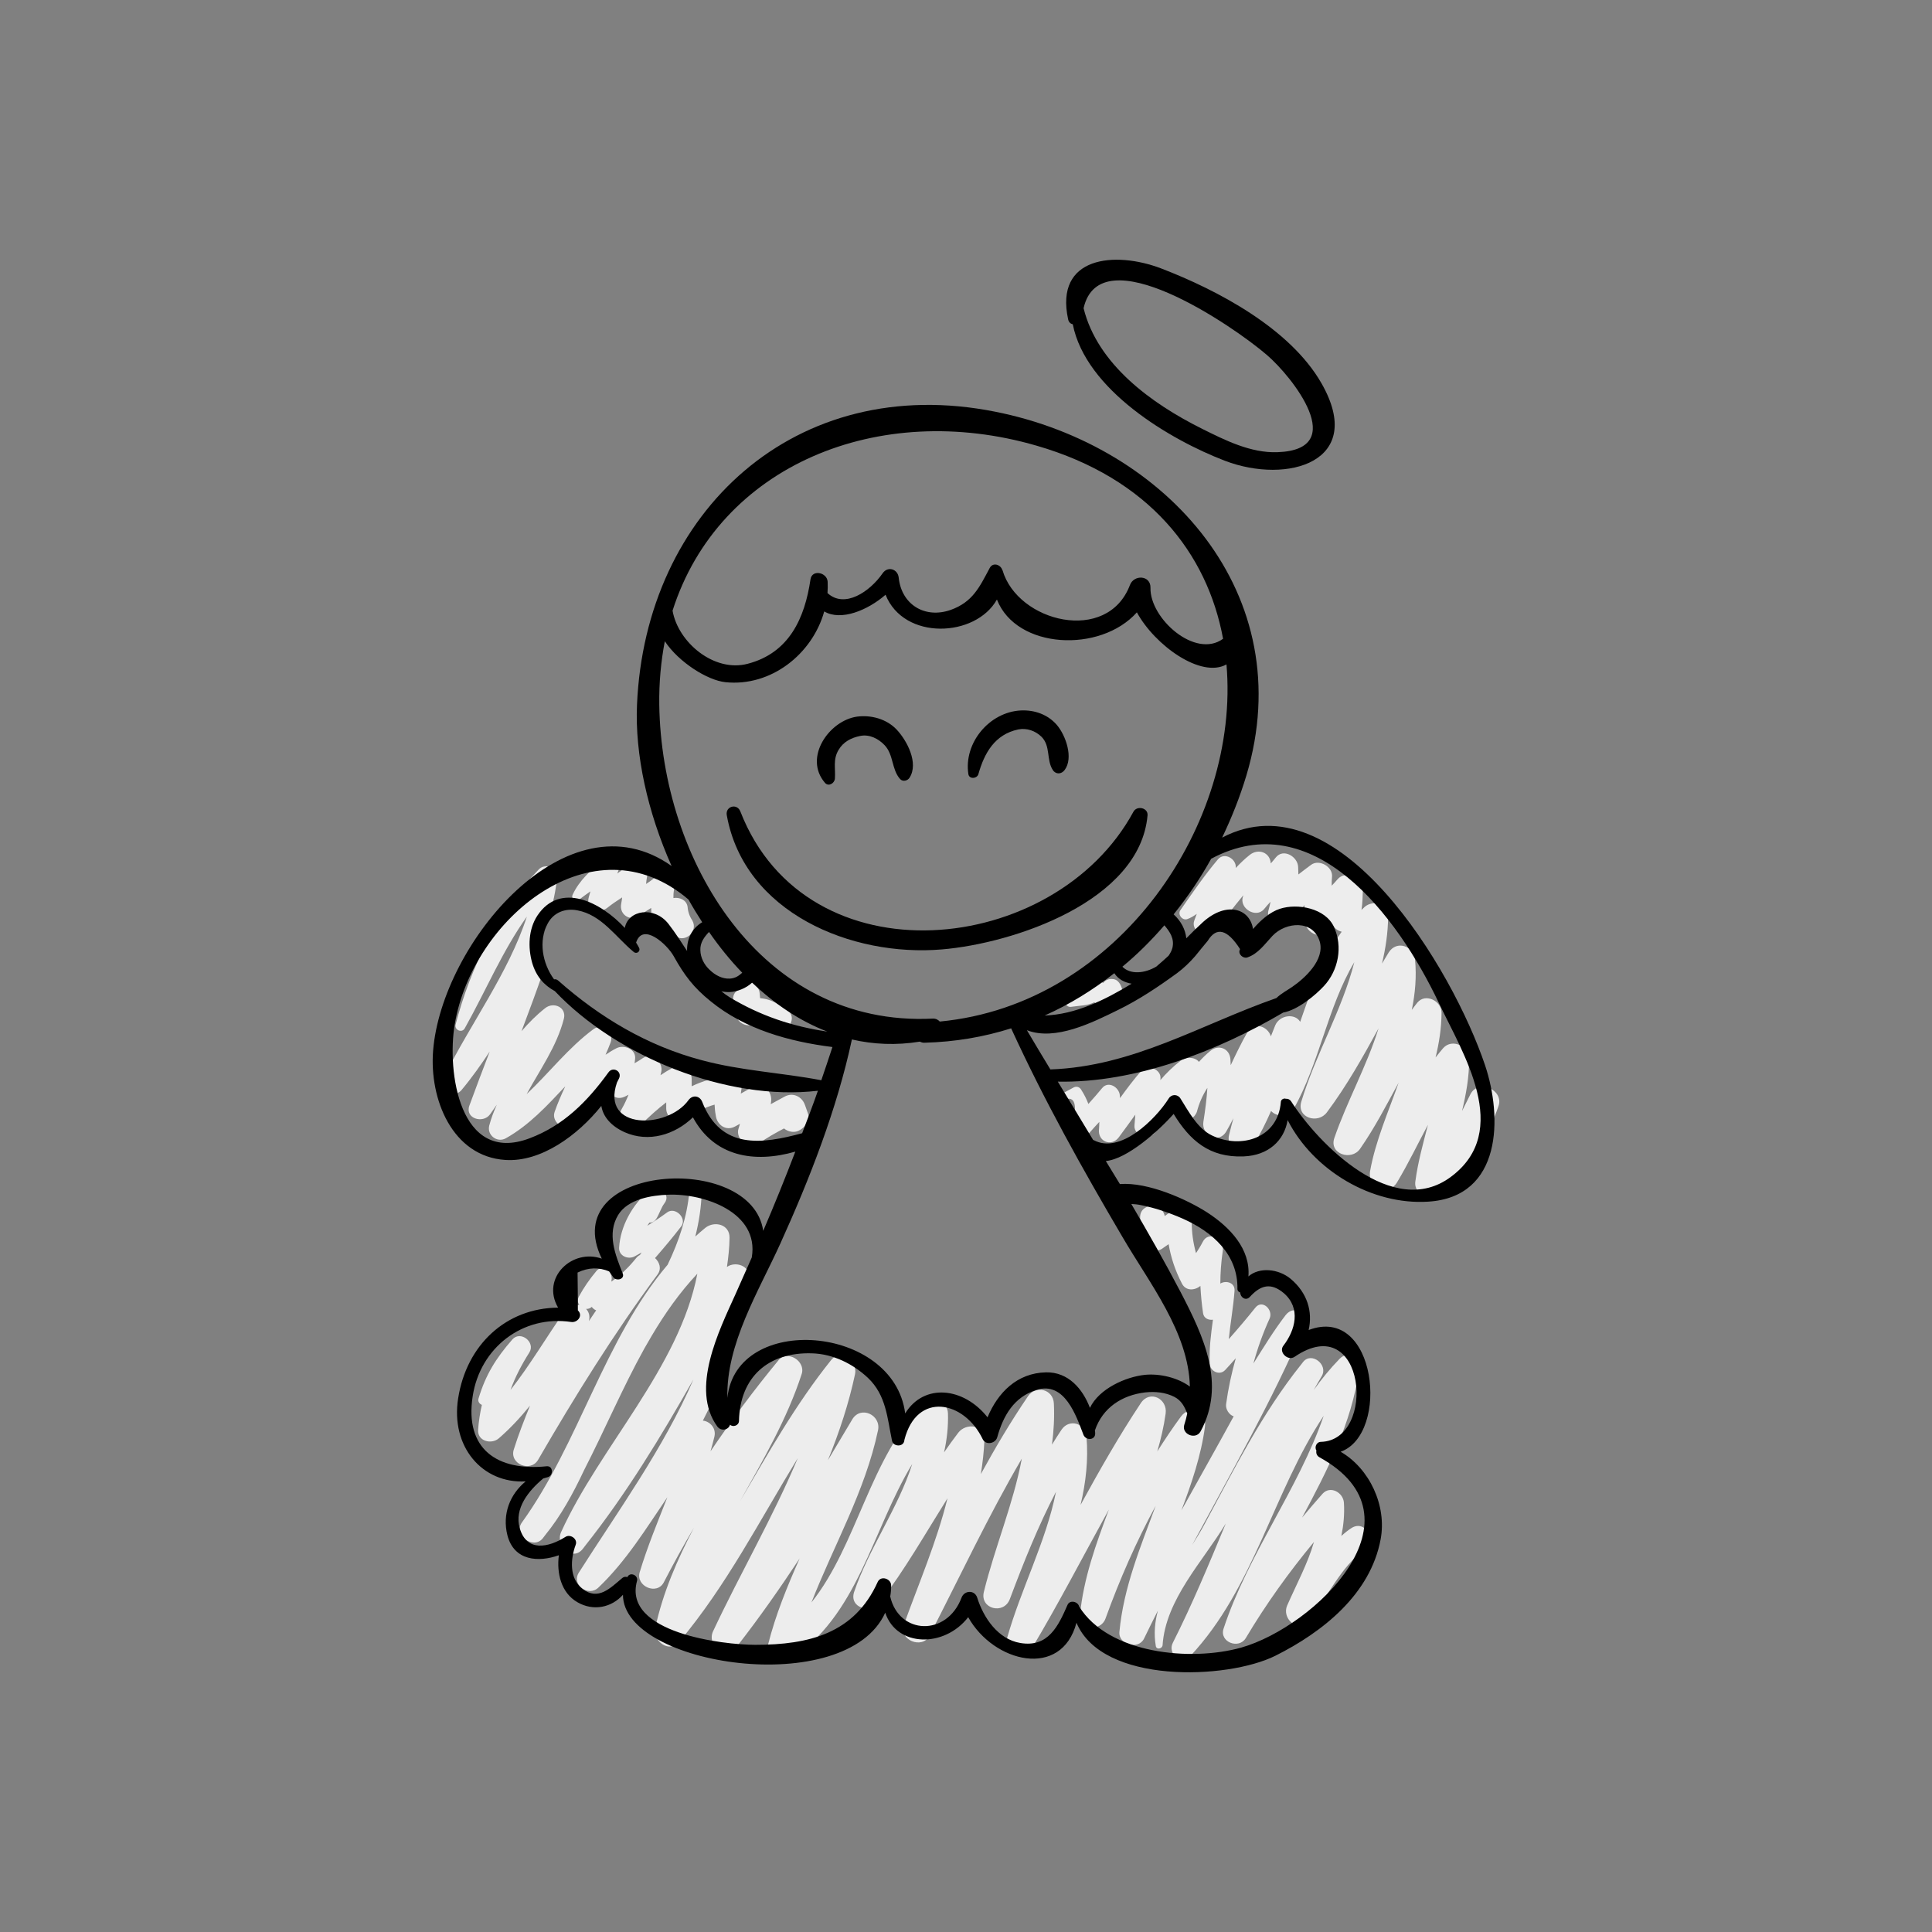 <?xml version="1.0" encoding="utf-8"?>
<!-- Generator: Adobe Illustrator 16.0.0, SVG Export Plug-In . SVG Version: 6.00 Build 0)  -->
<!DOCTYPE svg PUBLIC "-//W3C//DTD SVG 1.1//EN" "http://www.w3.org/Graphics/SVG/1.1/DTD/svg11.dtd">
<svg version="1.1" id="Layer_1" xmlns="http://www.w3.org/2000/svg" xmlns:xlink="http://www.w3.org/1999/xlink" x="0px" y="0px"
	 width="350px" height="350px" viewBox="0 0 350 350" enable-background="new 0 0 350 350" xml:space="preserve">
<rect x="0" y="0" width="350" height="350" fill="#808080" stroke="none"/>
<g>
	<path fill="#EDEDED" d="M146.357,201.681c-0.178-0.502-0.355-1.007-0.534-1.511c-0.544-1.539-2.2-2.334-3.695-1.501
		c-0.845,0.47-1.676,0.916-2.502,1.364c0.02-0.126,0.033-0.229,0.055-0.364c0.329-1.981-1.529-3.771-3.477-2.673
		c-0.665,0.377-1.334,0.749-2,1.122c0.037-0.292,0.071-0.585,0.126-0.878c0.089-1.158-1.132-2.478-2.329-2.332
		c-2.574,0.314-4.654,0.895-6.697,1.881c0-0.451-0.001-0.899-0.003-1.349c-0.003-1.79-1.938-2.807-3.46-1.987
		c-0.773,0.417-1.493,0.866-2.192,1.331c0.045-0.184,0.093-0.357,0.136-0.542c0.423-1.802-1.59-3.743-3.326-2.558
		c-0.491,0.338-0.995,0.642-1.502,0.933c0.03-0.26,0.068-0.516,0.098-0.777c0.205-1.819-2.03-2.638-3.387-1.942
		c-0.699,0.357-1.346,0.758-1.966,1.181c0.321-0.756,0.651-1.504,0.934-2.278c0.612-1.668-1.628-3.46-3.096-2.379
		c-4.554,3.352-8.05,7.94-12.137,11.79c2.42-4.45,5.443-8.605,6.743-13.635c0.546-2.107-1.856-3.144-3.364-1.958
		c-1.602,1.258-3.005,2.678-4.301,4.186c1.405-3.725,2.791-7.456,4.08-11.223c0.508-1.478-0.563-2.372-1.752-2.427
		c2.053-4.581,3.613-9.312,4.138-14.309c0.18-1.735-2.215-2.501-3.313-1.374c-7.48,7.697-12.398,17.8-15.098,28.128
		c-0.258,0.985,1.144,1.604,1.652,0.698c3.84-6.839,6.787-13.963,11.254-20.244c-3.31,10.219-10.31,19.541-14.96,28.976
		c-0.949,1.923,1.602,4.264,3.141,2.424c1.851-2.215,3.506-4.563,5.093-6.956c-1.248,3.258-2.493,6.517-3.685,9.796
		c-0.851,2.346,2.478,3.321,3.746,1.579c0.418-0.574,0.821-1.159,1.223-1.744c-0.539,1.211-1.027,2.451-1.367,3.766
		c-0.455,1.752,1.432,3.197,3.007,2.313c4.267-2.396,7.477-5.925,10.758-9.402c-0.704,1.516-1.38,3.046-1.933,4.645
		c-0.697,2.023,2.324,3.911,3.709,2.159c1.969-2.493,3.657-4.969,5.844-7.022c0.089,1.656,1.612,2.925,3.324,2.002
		c0.172-0.093,0.344-0.179,0.516-0.27c-0.337,0.849-0.718,1.696-1.222,2.57c-1.306,2.257,1.727,4.579,3.579,2.763
		c1.452-1.425,2.911-2.751,4.478-3.949c0,0.38-0.001,0.759-0.001,1.138c-0.003,1.654,2.002,3.01,3.477,1.995
		c1.582-1.274,3.351-2.169,5.287-2.727c0.023,0.646,0.083,1.288,0.207,1.932c0.197,1.735,1.841,2.948,3.521,2.02
		c0.288-0.16,0.577-0.315,0.864-0.475c-0.078,0.267-0.146,0.542-0.236,0.795c-0.709,1.961,1.909,4.078,3.642,2.799
		c1.458-1.074,3.009-1.919,4.578-2.752c0.793,0.668,2.026,0.859,2.906,0.272c0.089-0.06,0.178-0.119,0.268-0.179
		C146.094,203.926,146.744,202.78,146.357,201.681z"/>
	<path fill="#EDEDED" d="M125.431,166.773c-0.511-0.755-0.802-1.599-0.873-2.524c-0.192-1.22-1.458-1.748-2.562-1.559
		c-0.008-0.489,0.013-0.979,0.103-1.468c0.395-2.181-1.929-3.563-3.635-2.116c-0.448,0.38-0.927,0.714-1.418,1.032
		c0.04-0.446,0.089-0.893,0.177-1.336c0.412-2.061-1.902-3.493-3.503-2.04c-0.593,0.541-1.233,1.018-1.886,1.478
		c0.041-0.096,0.064-0.198,0.11-0.294c0.866-1.815-1.259-3.578-2.803-2.164c-2.108,1.929-4.167,3.655-5.391,6.28
		c-0.369,0.792,0.516,1.473,1.188,0.916c0.645-0.534,1.339-1.012,2.021-1.502c-0.094,0.345-0.183,0.689-0.289,1.036
		c-0.643,2.088,1.904,3.116,3.349,1.949c0.854-0.689,1.769-1.291,2.686-1.886c-0.043,0.367-0.084,0.736-0.162,1.101
		c-0.461,2.179,1.924,3.435,3.567,2.076c0.579-0.479,1.21-0.879,1.852-1.266c0.042,0.724,0.042,1.448-0.098,2.168
		c-0.41,2.109,2.042,3.797,3.703,2.156c0.015-0.013,0.03-0.028,0.044-0.043c0.154,0.19,0.299,0.382,0.489,0.575
		C123.817,171.096,126.582,168.863,125.431,166.773z"/>
	<g>
		<path fill="#EDEDED" d="M133.556,179.396c-0.107,0.08-0.178,0.155-0.216,0.217c0.066-0.067,0.127-0.142,0.203-0.198
			C133.547,179.409,133.551,179.402,133.556,179.396z"/>
		<path fill="#EDEDED" d="M140.627,181.736c-0.932-0.532-1.921-0.831-2.926-0.902c-0.031-0.331-0.055-0.663-0.094-0.992
			c-0.21-1.757-2.777-3.023-3.743-1.013c-0.074,0.157-0.159,0.309-0.243,0.461c-0.026,0.046-0.043,0.067-0.066,0.105
			c0.192-0.146,0.493-0.285,0.933-0.27c-0.36-0.013-0.681,0.1-0.946,0.288c-0.21,0.341-0.288,0.332-0.203,0.198
			c-0.618,0.63-0.775,1.728-0.045,2.396c0.033,0.029,0.068,0.043,0.101,0.069c-0.031,0.456-0.06,0.911-0.086,1.363
			c-0.083,1.453,1.531,2.652,2.899,2.209c1.868-0.605,2.952,1.255,4.89,1.225c1.083-0.015,1.858-0.7,2.212-1.683
			C144.02,183.223,141.757,182.383,140.627,181.736z"/>
	</g>
	<path fill="#EDEDED" d="M203.349,179.521c-0.093-0.578-0.51-1.966-1.613-2.138c-0.899-0.141-1.488,0.188-1.927,0.711
		c-0.011-0.013-0.021-0.024-0.032-0.036c-0.806-0.805-2.025-0.541-2.629,0.339c-0.544,0.792-0.96,1.479-1.883,1.85
		c-0.621,0.25-1.258,0.432-1.869,0.713c-0.885,0.406-0.197,1.561,0.606,1.442c1.642-0.241,2.983-0.198,4.258-0.831
		c0.329,0.385,0.698,0.74,1.209,1.05c1.104,0.668,2.256-0.031,2.686-1.093c0.068-0.167,0.136-0.332,0.204-0.499
		c0.048-0.014,0.107-0.014,0.153-0.03C203.177,180.75,203.461,180.216,203.349,179.521z"/>
	<path fill="#EDEDED" d="M266.382,198.234c-0.51,1.015-1.011,2.03-1.52,3.036c0.733-3.072,1.306-6.179,1.281-9.431
		c-0.019-2.289-3.065-3.807-4.708-1.95c-0.482,0.547-0.923,1.119-1.37,1.685c0.645-2.637,1.07-5.33,1.084-8.134
		c0.01-2.091-2.901-3.59-4.376-1.813c-0.356,0.43-0.676,0.881-1.013,1.32c0.616-2.976,0.886-6.004,0.588-9.104
		c-0.237-2.481-3.344-3.572-4.775-1.294c-0.417,0.665-0.813,1.341-1.215,2.012c0.663-2.754,1.088-5.577,1.114-8.517
		c0.02-2.309-2.658-3.103-4.244-1.759c-0.206,0.177-0.38,0.377-0.58,0.559c0.186-1.185,0.202-2.421,0.245-3.6
		c0.081-2.232-3.102-3.757-4.619-1.913c-0.322,0.39-0.673,0.754-1.023,1.116c-0.003-0.532-0.003-1.064,0.055-1.602
		c0.195-1.813-2.322-3.265-3.788-2.175c-0.785,0.583-1.556,1.156-2.3,1.742c-0.017-0.455-0.029-0.902-0.048-1.367
		c-0.071-1.854-2.694-3.448-4.065-1.685c-0.284,0.365-0.588,0.709-0.889,1.056c-0.147-2.045-2.283-2.752-3.804-1.55
		c-0.919,0.727-1.753,1.53-2.541,2.375c0.17-1.633-2.048-2.962-3.238-1.554c-2.453,2.903-4.625,6.08-6.793,9.199
		c-0.543,0.784,0.355,1.926,1.243,1.619c0.608-0.212,1.176-0.556,1.725-0.949c-0.146,0.377-0.277,0.757-0.427,1.132
		c-0.79,1.989,2.121,3.467,3.483,2.028c1.919-2.028,3.559-4.371,5.376-6.529c-0.028,0.086-0.038,0.159-0.068,0.245
		c-0.73,2.109,2.391,4.028,3.844,2.236c0.363-0.448,0.75-0.877,1.142-1.301c-0.091,0.47-0.177,0.936-0.328,1.425
		c-0.82,2.65,3.162,4.334,4.473,1.886c0.577-1.078,1.267-1.939,2.038-2.706c0.014,0.656,0,1.313-0.089,1.971
		c-0.319,2.342,2.422,4.741,4.397,2.561c0.264-0.293,0.55-0.562,0.829-0.838c0.334,0.552,0.926,0.962,1.586,1.124
		c-3.521,4.791-5.526,10.56-7.521,16.325c-0.923-1.589-3.734-1.272-4.536,0.668c-0.27,0.651-0.522,1.306-0.775,1.961
		c-0.572-1.872-3.143-2.729-4.286-0.699c-1.09,1.932-2.052,3.923-2.994,5.924c-0.021-0.378-0.021-0.748-0.055-1.129
		c-0.163-1.911-2.132-2.681-3.595-1.489c-0.791,0.645-1.481,1.317-2.104,2.019c-0.706-0.916-2.379-0.957-3.305-0.229
		c-1.417,1.116-2.622,2.281-3.684,3.533c0.009-0.078,0.012-0.155,0.021-0.233c0.19-1.756-2.367-2.719-3.479-1.441
		c-1.38,1.589-2.633,3.245-3.845,4.933c-0.014-0.165-0.023-0.324-0.036-0.492c-0.111-1.457-2.07-2.713-3.204-1.328
		c-0.809,0.987-1.651,1.933-2.494,2.878c-0.331-0.869-0.749-1.722-1.341-2.64c-0.293-0.454-0.847-0.606-1.327-0.349
		c-0.544,0.296-1.09,0.59-1.634,0.885c-0.688,0.373-0.177,1.272,0.495,1.172c1.936-0.289,1.344,2.778,1.101,4.305
		c-0.251,1.582,1.699,3.255,2.995,1.744c0.549-0.642,1.126-1.252,1.696-1.867c-0.02,0.427-0.019,0.852-0.055,1.278
		c-0.31,2.229,2.207,3.343,3.582,1.511c1.025-1.362,2.002-2.74,2.995-4.106c-0.044,0.639-0.092,1.276-0.156,1.918
		c-0.205,2.03,2.988,2.858,3.856,1.045c1.008-2.109,2.1-3.975,3.427-5.675c-0.015,0.356-0.047,0.71-0.055,1.067
		c-0.36,2.675,3.088,3.72,4.08,1.124c0.409-1.595,1.053-3.031,1.899-4.329c-0.124,1.992-0.384,3.978-0.725,6.164
		c-0.377,2.422,2.747,4.102,4.14,1.746c0.464-0.785,0.874-1.596,1.299-2.397c-0.27,0.995-0.539,1.997-0.785,3.012
		c-0.651,2.679,2.961,4.206,4.417,1.861c1.241-2,2.265-4.079,3.19-6.197c1.038,1.126,3.202,1.174,4.078-0.36
		c4.622-8.095,6.171-18.516,11.001-26.587c-2.2,8.654-7.016,16.677-9.599,25.253c-0.888,2.949,3.012,4.113,4.627,1.951
		c3.589-4.804,6.505-9.99,9.361-15.217c-2.116,6.789-5.783,13.365-8.006,19.861c-0.992,2.898,3.096,4.199,4.658,1.962
		c2.656-3.8,4.771-7.928,6.989-11.987c-1.854,5.283-4.168,10.471-5.164,15.991c-0.524,2.895,3.246,4.774,4.88,2.059
		c2.029-3.376,3.737-6.948,5.597-10.421c-0.883,3.401-1.828,6.799-2.284,10.271c-0.348,2.65,3.15,3.341,4.746,1.966
		c2.201-1.896,3.942-4.102,5.46-6.467c0.597-0.148,1.142-0.563,1.501-1.337c1.225-2.636,2.415-5.07,3.355-7.819
		C272.489,197.397,267.791,195.419,266.382,198.234z"/>
	<path fill="#EDEDED" d="M120.864,219.633c-1.167,0.858-2.369,1.66-3.596,2.424c0.119-0.188,0.245-0.374,0.372-0.559
		c0.458,0.005,0.926-0.197,1.253-0.706c0.582-0.906,0.846-1.974,1.493-2.828c1.337-1.77-1.403-3.477-2.883-2.224
		c-2.942,2.493-5.129,6.426-5.343,10.297c-0.081,1.477,1.604,2.186,2.771,1.59c0.445-0.226,0.865-0.492,1.301-0.729
		c-0.102,0.15-0.202,0.303-0.304,0.453c-0.242,0.124-0.468,0.297-0.667,0.545c-1.375,1.723-2.838,3.095-4.509,4.285
		c0.015-0.1,0.024-0.213,0.041-0.308c0.27-1.458-1.602-3-2.757-1.605c-1.222,1.475-2.233,2.903-3.152,4.596
		c-0.324,0.594-0.218,1.15,0.081,1.57c-0.909-0.205-1.946,0.052-2.613,1c-3.357,4.77-6.287,9.819-9.867,14.369
		c0.854-2.354,2.025-4.603,3.407-6.783c1.179-1.862-1.595-4.043-3.068-2.367c-2.948,3.361-4.862,6.421-6.138,10.728
		c-0.152,0.514,0.184,0.95,0.61,1.127c-0.337,1.465-0.57,2.968-0.678,4.526c-0.143,2.057,2.412,2.686,3.734,1.546
		c2.104-1.815,3.949-3.829,5.67-5.941c-1.068,2.618-2.096,5.25-2.943,7.953c-0.828,2.642,3.05,4.2,4.407,1.857
		c6.725-11.609,13.672-22.772,21.64-33.572c0.766-1.038,0.362-2.213-0.459-2.967c1.627-1.873,3.229-3.768,4.738-5.736
		C124.525,220.713,122.327,218.559,120.864,219.633z M106.674,239.341c0.006-0.024,0.015-0.05,0.021-0.074
		c0.223-0.909-0.042-1.635-0.519-2.147c0.362,0.026,0.721-0.084,1.026-0.362c0.21,0.279,0.483,0.5,0.797,0.624
		C107.555,238.032,107.108,238.682,106.674,239.341z"/>
	<path fill="#EDEDED" d="M244.817,276.829c-0.642,0.418-1.242,0.901-1.818,1.424c0.395-1.935,0.595-3.925,0.464-6.021
		c-0.115-1.845-2.47-3.19-3.885-1.61c-1.266,1.417-2.48,2.859-3.694,4.305c4.551-8.483,8.93-17.012,10.335-26.732
		c0.279-1.936-1.907-3.709-3.521-2.049c-1.734,1.783-3.283,3.681-4.696,5.658c0.48-0.828,0.929-1.672,1.433-2.49
		c1.255-2.034-1.809-4.501-3.358-2.592c-0.116,0.141-0.221,0.291-0.334,0.434l-0.002-0.002c0,0.003-0.002,0.005-0.002,0.007
		c-7.116,8.882-12.194,19.058-17.57,29.039c-0.664,1.233-1.422,2.467-2.205,3.706c7.044-13.089,14.42-25.999,20.313-39.684
		c1.006-2.332-1.836-3.98-3.374-1.974c-2.146,2.801-3.967,5.794-5.837,8.763c0.747-2.745,1.703-5.427,2.937-8.149
		c0.705-1.557-1.319-3.544-2.569-1.983c-1.565,1.957-3.177,3.85-4.827,5.717c0.291-2.92,0.83-5.816,1.042-8.759
		c0.107-1.479-1.539-1.942-2.574-1.308c0.01-1.938,0.143-3.874,0.448-5.959c0.303-2.055-2.586-3.768-3.66-1.544
		c-0.354,0.697-0.771,1.349-1.193,1.995c-0.518-1.871-0.795-3.794-0.769-5.784c-0.11-2.137-2.376-2.885-3.939-1.631
		c-0.324,0.229-0.643,0.463-0.965,0.694c-0.465-2.54-4.553-2.452-4.455,0.339c0.065,1.864,0.144,2.394,0.659,4.203
		c0.375,1.319,2.114,2.224,3.341,1.359c0.391-0.276,0.778-0.541,1.167-0.809c0.423,2.444,1.172,4.732,2.41,7.14
		c0.716,1.392,2.339,1.265,3.346,0.418c0.086,1.632,0.235,3.265,0.481,4.939c0.139,0.944,0.985,1.294,1.79,1.188
		c-0.357,2.627-0.699,5.233-0.583,7.956c0.058,1.377,1.771,2.24,2.8,1.16c0.663-0.697,1.283-1.423,1.924-2.134
		c-0.77,2.694-1.361,5.447-1.757,8.312c-0.127,0.919,0.551,1.941,1.375,2.214c-3.115,5.699-6.313,11.356-9.469,17.036
		c1.851-4.919,3.555-9.887,4.267-15.155c0.362-2.689-2.694-4.1-4.358-1.836c-1.515,2.058-2.923,4.169-4.282,6.306
		c0.655-2.236,1.188-4.513,1.515-6.849c0.379-2.696-2.868-4.354-4.498-1.897c-3.957,5.963-7.485,12.168-10.913,18.434
		c0.946-4.018,1.436-8.122,1.064-12.392c-0.21-2.417-3.123-3.291-4.519-1.224c-0.598,0.888-1.162,1.794-1.724,2.698
		c0.32-2.455,0.466-4.941,0.339-7.474c-0.131-2.57-3.28-3.353-4.696-1.271c-3.098,4.548-5.89,9.271-8.53,14.079
		c0.331-2.048,0.563-4.114,0.649-6.208c0.119-2.791-3.344-3.113-4.739-1.283c-0.89,1.167-1.744,2.355-2.576,3.559
		c0.511-2.275,0.785-4.621,0.706-7.074c-0.073-2.194-2.713-3.371-4.323-1.791c-9.834,9.641-12.015,25.521-20.404,36.056
		c4.057-10.392,9.73-20.153,12.059-31.188c0.588-2.785-3.147-4.541-4.67-1.969c-1.465,2.475-2.936,4.944-4.416,7.407
		c2.055-5.053,3.781-10.232,4.926-15.626c0.488-2.301-2.581-4.72-4.341-2.526c-6.375,7.945-11.355,16.799-16.488,25.547
		c4.174-7.464,8.513-14.871,11.163-23.039c0.754-2.322-2.6-4.434-4.225-2.459c-4.374,5.314-8.467,10.801-12.292,16.463
		c0.25-0.882,0.496-1.766,0.706-2.663c0.352-1.503-0.798-2.761-2.094-2.887c4.197-8.194,7.374-16.778,8.334-25.923
		c0.228-2.171-2.476-2.999-3.972-1.916c0.256-1.732,0.445-3.483,0.471-5.283c0.035-2.443-2.729-3.116-4.377-1.813
		c-0.638,0.506-1.223,1.05-1.827,1.58c0.673-2.663,1.096-5.381,1.159-8.166c0.032-1.462-2.112-1.413-2.236,0
		c-0.407,4.646-1.91,9.047-3.93,13.272c-11.512,13.552-16.03,32.303-26.414,46.714c-1.589,2.203,2.002,4.954,3.756,2.897
		c0.132-0.155,0.241-0.33,0.37-0.487l0.005,0.003c0.021-0.031,0.043-0.064,0.064-0.094c2.876-3.517,5.095-7.586,7.09-11.836
		c3.729-7.256,6.957-14.897,10.896-21.996c0.446-0.762,0.891-1.53,1.333-2.303c2.387-4.041,5.07-7.858,8.282-11.269
		c-3.288,17.043-17.686,31.39-24.692,46.828c-1.08,2.38,2.019,5.419,3.931,3.031c0.134-0.167,0.254-0.342,0.388-0.509
		c0,0.002,0.002,0.002,0.003,0.003c0.002-0.006,0.005-0.013,0.008-0.018c7.503-9.456,13.71-19.727,19.65-30.174
		c-5.371,12.438-13.803,24.042-20.761,34.994c-1.403,2.21,1.718,4.443,3.529,2.723c5.055-4.803,8.636-10.695,12.509-16.379
		c-1.757,4.479-3.61,8.929-5.004,13.555c-0.777,2.577,3.12,4.269,4.369,1.842c1.731-3.357,3.552-6.65,5.458-9.884
		c-3.01,5.762-5.622,11.697-7.018,18.189c-0.499,2.325,2.534,4.642,4.325,2.516c8.574-10.188,14.595-22.035,21.5-33.306
		c-4.493,10.71-10.426,20.871-15.354,31.378c-1.15,2.451,2.118,5.576,4.043,3.118c0.136-0.172,0.265-0.351,0.398-0.524
		c0.001,0.003,0.003,0.003,0.005,0.005c0.003-0.008,0.007-0.015,0.01-0.023c3.978-5.111,7.684-10.395,11.231-15.779
		c-2.248,5.076-4.361,10.207-5.723,15.624c-0.524,2.087,1.793,4.123,3.743,2.878c12.618-8.055,15.042-23.531,22.377-35.613
		c-2.533,7.958-7.837,15.289-10.512,23.14c-1.007,2.961,3.033,4.059,4.638,1.955c4.567-5.983,8.274-12.521,12.261-18.878
		c-1.929,7.829-5.206,15.415-7.906,22.922c-0.98,2.725,3.337,4.505,4.65,1.96c5.528-10.722,10.636-21.668,16.721-32.069
		c-1.534,8.172-4.894,16.071-6.873,24.137c-0.763,3.106,3.618,4.204,4.708,1.298c2.494-6.65,5.112-13.188,8.359-19.432
		c-1.811,9.057-6.376,17.647-8.867,26.533c-0.756,2.692,3.045,4.25,4.462,1.881c4.931-8.252,9.341-16.795,13.988-25.202
		c-2.326,6.215-4.596,12.445-5.251,19.17c-0.274,2.806,3.776,2.961,4.621,0.627c2.568-7.094,5.558-13.926,9.106-20.467
		c-2.749,7.445-5.82,14.785-6.572,22.841c-0.219,2.347,3.458,3.315,4.466,1.208c0.813-1.697,1.662-3.374,2.505-5.055
		c-0.554,2.05-0.757,4.174-0.377,6.41c0.126,0.734,1.182,0.498,1.227-0.165c0.559-8.287,7.266-15.112,11.452-22.032
		c-3.021,7.28-6.037,14.568-9.603,21.624c-0.988,1.957,1.52,4.146,3.14,2.422c11.641-12.394,15.018-29.768,24.2-43.559
		c-4.615,13.361-13.681,25.027-18.142,38.56c-0.801,2.425,2.776,3.811,4.031,1.699c3.668-6.164,7.806-11.915,12.346-17.402
		c-1.136,3.939-3.143,7.607-4.858,11.516c-0.987,2.25,1.73,4.921,3.649,2.817c3.47-3.803,6.087-10.012,10.325-12.842
		C249.626,279.185,247.335,275.189,244.817,276.829z"/>
	<g>
		<path d="M269.033,192.982c3.134,9.318,3.134,23.898-10.327,24.71c-10.158,0.644-20.764-5.625-25.438-14.776
			c-0.614,3.694-3.47,6.408-7.975,6.577c-6.184,0.251-9.737-2.883-12.677-7.696c-2.658,3.023-8.395,8.171-12.284,8.536
			c0.84,1.398,1.706,2.769,2.546,4.169c5.149-0.392,12.145,2.799,15.783,5.121c4.197,2.715,7.892,6.66,7.5,11.613
			c1.985-1.736,5.457-1.398,7.667,0.447c3.021,2.546,4.002,5.934,3.247,9.263c12.312-4.674,14.774,18.861,5.792,22.052
			c5.232,3.021,8.395,9.767,7.247,15.866c-1.847,9.934-10.466,16.79-19.085,21.1c-8.731,4.338-31.342,5.178-36.015-5.989
			c-2.715,10.242-14.999,7.249-19.616-1.007c-4.338,5.596-12.957,5.429-15.028-0.812c-7.137,15.754-47.516,9.626-47.516-3.246
			c-2.071,2.322-5.373,3.021-8.255,1.344c-2.965-1.708-3.777-5.29-3.357-8.507c-3.694,1.314-8.116,1.035-9.318-3.61
			c-0.98-3.861,0.475-7.443,3.301-9.767c-7.92,0.42-13.6-6.353-12.229-15.027c1.513-9.738,8.704-16.371,18.106-16.453
			c-3.134-5.402,2.574-10.774,7.919-8.872c-8.312-17.126,27.172-19.505,29.243-5.037c2.043-4.758,3.974-9.541,5.82-14.355
			c-7.5,2.154-14.719,0.896-18.554-6.212c-3.245,3.135-8.002,4.646-12.396,2.687c-2.461-1.119-3.89-2.827-4.197-4.758
			c-4.282,5.372-10.97,10.214-17.377,9.795c-9.656-0.615-13.797-11.083-13.098-19.784c1.539-19.448,24.347-46.873,43.207-33.468
			c-4.364-9.766-6.66-20.262-6.269-29.188c1.484-35.035,28.768-60.332,64.894-53.113c31.146,6.186,55.323,33.106,45.501,65.903
			c-1.174,3.89-2.658,7.639-4.393,11.249C242.448,140.682,263.185,175.606,269.033,192.982z M262.82,213.214
			c11.222-8.312,2.154-22.441-2.127-31.452c-7.585-16.035-22.834-36.071-41.275-26.193c-1.987,3.583-4.281,6.94-6.801,10.074
			c1.372,1.259,2.127,2.771,2.294,4.337c0.952-0.98,1.959-1.959,3.052-2.966c4.169-3.723,8.423-2.519,9.037,1.286
			c1.4-1.649,3.135-3.106,4.87-3.665c3.19-1.037,8.256-0.112,9.795,3.301c1.623,3.554,0.812,7.863-1.847,10.718
			c-1.429,1.539-4.619,4.281-7.361,4.784c-11.948,7.023-26.836,12.79-40.827,12.509c2.153,3.525,4.281,7.052,6.409,10.578
			c0.027,0,0.082,0,0.11,0.027c4.785,2.576,11.194-3.777,13.573-7.554c0.503-0.813,1.622-0.813,2.126,0
			c1.482,2.351,3.106,5.482,5.736,6.714c5.233,2.491,11.95,0.505,12.454-6.1c0.026-0.447,0.559-0.699,0.895-0.561
			c0.363-0.026,0.727,0.113,0.952,0.448C238.838,207.253,252.354,220.993,262.82,213.214z M239.286,261.206
			c10.242-0.251,8.087-24.178-4.786-15.39c-1.175,0.783-2.909-0.84-2.015-2.016c2.184-2.826,3.219-6.801,0.112-9.515
			c-2.379-2.016-4.253-1.455-6.185,0.671c-0.727,0.783-1.735,0.057-1.735-0.812c-0.279-0.083-0.503-0.279-0.503-0.644
			c0.111-6.24-4.534-10.353-9.906-12.731c-2.436-1.064-5.009-1.959-7.639-2.463c-0.532-0.112-1.093-0.167-1.68-0.195
			c3.106,5.288,6.128,10.604,8.954,16.007c4.17,8.03,8.228,16.649,3.583,25.212c-0.868,1.567-3.498,0.505-2.939-1.231
			c0.225-0.671,0.392-1.342,0.532-2.015c-0.476-1.231-1.035-2.351-2.322-3.021c-1.651-0.84-3.498-1.007-5.316-0.813
			c-4.199,0.505-7.669,2.771-9.067,6.829h-0.028c0.028,0.195,0.057,0.364,0.057,0.559c0.056,1.316-1.708,1.372-2.128,0.281
			c-1.313-3.443-3.413-9.739-8.506-8.116c-4.059,1.26-6.018,4.645-7.108,8.563c-0.308,1.147-2.071,1.511-2.63,0.364
			c-3.359-7.024-11.949-8.702-14.188,0.112c0,0.084-0.028,0.141-0.028,0.196c-0.195,1.119-1.959,1.063-2.21,0
			c-0.868-4.171-1.063-8.283-4.366-11.418c-2.743-2.575-6.325-4.337-10.13-4.45c-7.919-0.251-13.067,4.282-13.236,12.258
			c-0.028,0.84-1.091,1.176-1.624,0.671c-0.251,0.952-1.595,1.26-2.294,0.336c-4.953-6.799,0.279-17.321,3.275-23.953
			c1.007-2.239,1.987-4.45,2.966-6.688c0-0.027,0-0.027,0-0.027c1.372-8.172-8.676-11.585-15.139-11.334
			c-3.05,0.112-7.303,0.784-9.067,3.665c-2.071,3.415-0.531,7.192,0.812,10.578c0.448,1.064-1.119,1.484-1.708,0.701
			c-0.251-0.338-0.475-0.701-0.699-1.037c-1.875-0.783-3.805-0.755-5.764,0.197c0.028,2.294,0.056,4.561,0.056,6.854
			c1.007,0.952-0.084,2.267-1.204,2.1c-8.814-1.315-16.511,4.674-17.853,13.46c-1.483,9.599,4.477,13.6,13.403,12.677
			c1.176-0.112,1.26,1.623,0.253,1.959c-0.281,0.084-0.588,0.167-0.868,0.251c-2.602,2.156-5.316,5.429-4.253,9.039
			c1.26,4.31,5.178,3.498,8.284,1.539c0.894-0.561,2.238,0.392,1.846,1.427c-0.952,2.548-1.203,6.073,1.204,7.977
			c2.881,2.237,5.065-0.141,7.247-1.959c0.308-0.252,0.645-0.252,0.924-0.141c0-0.028,0-0.028,0-0.055
			c0.504-0.952,1.987-0.281,1.734,0.728c-2.63,9.429,15.587,11.584,21.435,11.584c9.738,0,17.966-2.071,22.165-11.39
			c0.559-1.231,2.461-0.586,2.433,0.644c0,0.701-0.054,1.372-0.167,1.987c1.567,6.913,10.243,7.333,12.929,0.196
			c0.503-1.315,2.351-1.427,2.825,0c1.121,3.61,3.751,7.555,7.808,8.228c5.038,0.867,6.885-3.05,8.564-6.912
			c0.42-0.952,1.902-0.588,2.098,0.308c5.372,8.619,20.26,9.989,29.355,7.444c13.32-3.779,33.943-23.591,14.188-34.477
			c-0.505-0.279-0.646-0.756-0.561-1.231C238.11,262.215,238.446,261.234,239.286,261.206z M234.08,178.794
			c2.295-1.567,5.934-4.896,5.009-8.199c-1.175-4.028-6.155-3.608-8.563-1.063c-1.398,1.482-2.574,3.247-4.561,3.917
			c-0.756,0.251-1.708-0.587-1.372-1.37c0-0.057,0.056-0.113,0.056-0.141c-2.294-3.583-4.253-4.115-5.849-1.511
			c-0.755,0.923-1.539,1.847-2.294,2.799c-1.007,1.147-2.016,2.126-3.245,3.049c-3.415,2.489-6.97,4.868-10.774,6.717
			c-4.505,2.21-11.306,5.651-16.455,3.637c1.4,2.379,2.827,4.758,4.255,7.108c15.055-0.532,27.172-8.115,40.94-12.929
			C232.065,179.997,233.269,179.354,234.08,178.794z M170.25,185.063c32.628-3.106,54.427-36.069,51.938-64.697
			c-4.617,2.576-12.985-3.47-16.231-9.431c-6.632,7.416-21.827,6.688-25.354-2.323c-3.861,6.885-16.846,7.472-20.175-0.868
			c-3.247,2.827-8.087,4.814-11.11,3.023c-2.154,7.723-9.654,13.684-17.909,12.816c-3.245-0.336-8.451-3.61-10.97-7.416
			c-0.699,3.639-1.063,7.472-1.006,11.529c0.42,27.929,18.245,58.375,49.531,56.835C169.523,184.504,169.943,184.727,170.25,185.063
			z M208.42,106.486c-0.141,5.539,8.115,12.927,13.151,9.234c-2.853-15.475-13.375-29.074-33.775-34.979
			c-28.571-8.312-57.563,3.526-65.957,29.886c1.007,5.764,7.528,11.221,13.6,9.626c7.528-1.959,10.355-8.254,11.39-15.306
			c0.279-1.848,2.994-1.26,3.106,0.42c0.028,0.699,0.028,1.398-0.028,2.069c3.078,2.855,7.667-0.223,9.989-3.582
			c0.924-1.342,2.743-0.784,2.911,0.784c0.504,4.898,4.758,7.5,9.431,5.849c3.974-1.427,5.204-4.113,7.053-7.583
			c0.586-1.119,2.015-0.616,2.294,0.392h0.028c2.742,9.431,19,13.459,23.085,2.686C205.426,104.051,208.477,104.192,208.42,106.486z
			 M212.394,171.716c0.393-1.651-0.447-2.911-1.454-4.086c-2.351,2.714-4.87,5.233-7.612,7.5c1.511,1.511,4.141,1.175,6.155-0.028
			c0.756-0.645,1.483-1.288,2.212-1.959C212.002,172.695,212.253,172.247,212.394,171.716z M215.557,251.188
			c-0.226-9.822-7.306-18.692-12.174-27.032c-7.275-12.368-14.216-24.793-20.204-37.862c-4.954,1.567-10.186,2.463-15.67,2.603
			c-0.364,0.027-0.617-0.083-0.868-0.195c-4.31,0.699-8.422,0.504-12.312-0.392c-2.714,12.648-7.668,25.297-12.985,37.021
			c-3.917,8.619-9.822,18.135-9.571,27.9c1.595-15.447,30.139-13.264,32.21,2.825c3.386-5.513,10.578-4.784,14.916,0.701
			c1.875-4.479,5.345-8.032,10.604-8.145c4.002-0.083,6.633,2.967,7.948,6.437c1.651-3.47,6.464-5.625,9.991-5.988
			C210.043,248.81,213.316,249.537,215.557,251.188z M205.006,178.207c-1.315-0.225-2.435-0.812-3.134-1.902
			c-3.89,3.05-8.089,5.651-12.621,7.667C194.849,183.776,200.192,181.145,205.006,178.207z M148.787,195.696
			c0.699-1.986,1.342-4.002,2.015-6.017c-7.835-0.979-15.84-3.217-22.024-8.254c-3.134-2.52-4.813-4.758-6.745-8.227
			c-1.175-2.099-5.595-6.184-6.799-2.435c0.195,0.307,0.364,0.615,0.531,0.922c0.337,0.673-0.446,1.231-0.979,0.757
			c-3.219-2.66-5.792-6.716-10.214-7.528c-2.182-0.42-4.282,0.392-5.345,2.379c-1.708,3.162-0.98,7.219,1.147,10.129
			c0.251-0.057,0.504,0,0.755,0.223c7.556,6.688,16.147,11.81,25.968,14.412C134.263,193.989,141.595,194.326,148.787,195.696z
			 M145.317,205.294c0.979-2.573,1.959-5.119,2.853-7.694c-16.565,1.931-36.49-6.24-47.656-18.05
			c-1.957-1.063-3.385-2.658-4.113-5.147c-0.783-2.771-0.671-6.073,0.952-8.535c4.113-6.186,11.5-2.463,15.838,2.238
			c0.588-3.247,5.316-4.03,7.892-0.755c1.26,1.623,2.322,3.301,3.385,4.924c-0.056-2.071,0.812-4.058,2.743-5.206
			c-0.868-1.342-1.706-2.714-2.491-4.113c-17.321-14.747-39.12,3.526-42.338,22.583c-1.455,8.591,0.868,25.465,13.543,20.68
			c6.184-2.323,10.494-6.688,14.301-11.948c0.812-1.147,2.546-0.169,1.903,1.119c-0.113,0.251-0.253,0.476-0.364,0.727
			c-2.967,8.647,9.15,8.451,12.955,3.19c0.729-1.008,2.043-0.839,2.491,0.308C130.625,208.346,138.069,207.253,145.317,205.294z
			 M149.878,186.883c-4.98-1.903-9.569-5.011-13.627-8.872c-1.091,1.036-2.743,1.651-4.03,1.707
			c-0.502,0.028-1.035-0.027-1.539-0.14c0.476,0.392,0.98,0.755,1.511,1.092C137.761,184.027,143.582,185.959,149.878,186.883z
			 M132.22,177.283c1.008-0.057,1.651-0.53,2.24-1.063c-2.184-2.266-4.17-4.729-6.017-7.387c-0.868,0.924-1.624,1.931-1.567,3.301
			c0.028,1.372,0.699,2.66,1.708,3.583C129.534,176.641,130.85,177.367,132.22,177.283z"/>
		<path d="M239.398,69.436c8.143,14.243-6.158,18.357-17.463,14.048c-10.018-3.835-25.241-12.873-27.592-24.738
			c-0.392-0.084-0.728-0.364-0.84-0.896c-2.489-11.444,8.507-12.396,16.818-9.234C220.593,52.562,233.717,59.501,239.398,69.436z
			 M231.45,81.917c13.18-0.476,2.574-13.74-1.931-17.602c-6.24-5.375-30.223-21.688-33.217-8.48
			c2.52,10.214,12.368,17.294,21.323,21.772C221.824,79.705,226.58,82.112,231.45,81.917z"/>
		<path d="M205.342,147.034c0.644-1.147,2.658-0.699,2.546,0.671c-1.37,15.559-24.234,23.199-37.245,24.29
			c-16.342,1.398-35.819-6.632-38.981-24.318c-0.281-1.623,1.875-2.21,2.461-0.671C146.185,177.982,191.069,173.394,205.342,147.034
			z"/>
		<path d="M191.461,131.335c1.623,1.903,3.052,5.989,1.4,8.171c-0.561,0.755-1.567,0.84-2.128,0
			c-1.203-1.818-0.363-4.366-2.069-6.044c-1.093-1.064-2.66-1.623-4.199-1.315c-4.225,0.896-6.128,4.225-7.219,8.086
			c-0.225,0.84-1.679,0.98-1.818,0c-0.868-5.652,3.806-11.249,9.514-11.528C187.433,128.593,189.812,129.433,191.461,131.335z"/>
		<path d="M162.415,132.147c1.903,2.015,4.058,6.1,2.351,8.759c-0.364,0.559-1.231,0.754-1.708,0.223
			c-1.567-1.764-1.147-4.422-2.827-6.156c-1.119-1.175-2.741-1.987-4.392-1.651c-1.652,0.335-3.05,1.063-3.918,2.519
			c-1.063,1.762-0.532,3.329-0.671,5.232c-0.084,0.84-1.148,1.483-1.792,0.755c-3.946-4.561,0.727-11.277,5.792-12.004
			C157.826,129.489,160.597,130.244,162.415,132.147z"/>
	</g>
</g>
</svg>
